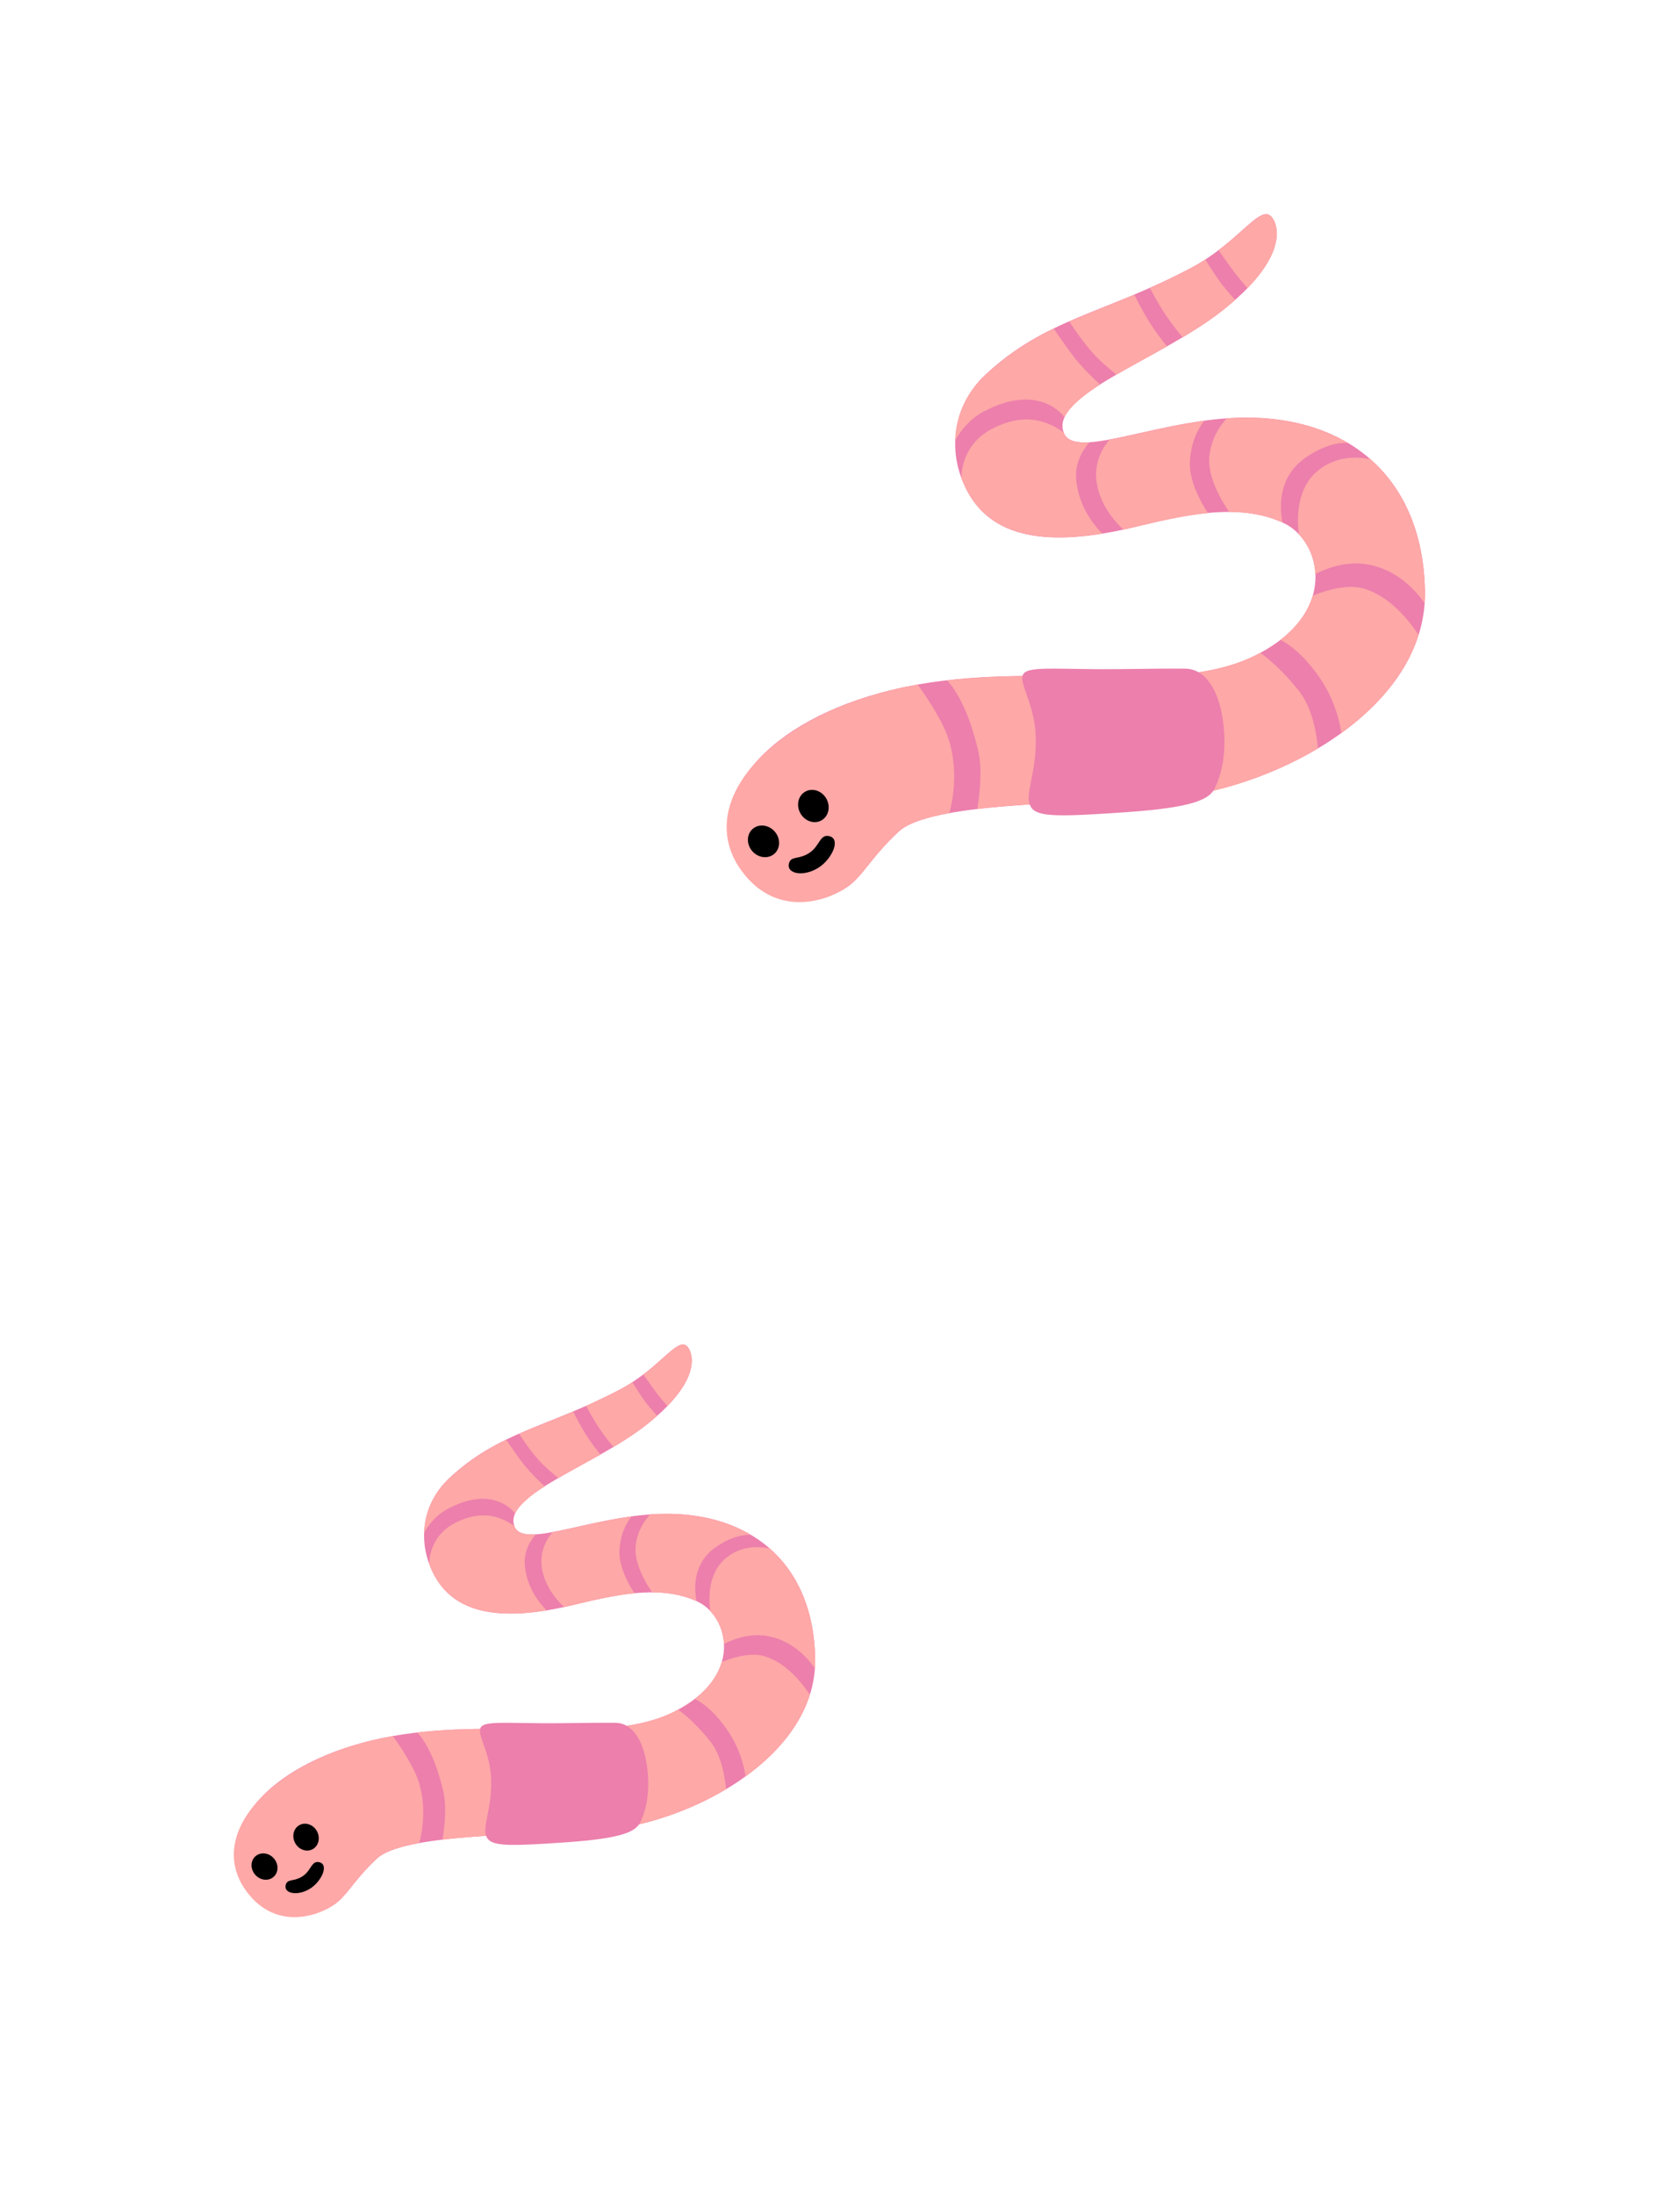 <svg width="98" height="128" viewBox="0 0 98 128" fill="none" xmlns="http://www.w3.org/2000/svg">
<g clip-path="url(#clip0_1332_10116)">
<path d="M56.049 27.782C57.184 30.982 60.199 32.144 65.996 30.775C68.805 30.11 72.183 29.218 74.899 30.508C77.098 31.558 78.149 35.765 73.224 38.218C68.15 40.746 60.026 38.3 52.022 40.228C44.738 41.986 40.735 46.606 43.526 50.458C45.636 53.371 48.566 52.501 49.714 51.49C50.485 50.81 50.999 49.804 52.437 48.478C54.23 46.826 62.404 46.825 67.613 46.568C73.922 46.262 83.264 41.565 83.124 34.461C82.997 28.015 78.896 24.536 73.177 24.354C67.996 24.192 62.655 26.983 62.041 25.199C61.281 23 67.674 20.962 71.268 18.136C74.925 15.266 74.681 13.357 74.224 12.705C73.554 11.754 72.34 14.11 69.457 15.632C64.394 18.306 60.954 18.575 57.43 21.898C55.963 23.299 55.253 25.54 56.049 27.782V27.782Z" fill="#EC7FAC"/>
<path d="M67.757 17.992C68.112 18.569 68.563 19.162 68.987 19.67C69.803 19.185 70.587 18.678 71.271 18.139C71.557 17.916 71.807 17.699 72.048 17.489C71.74 17.145 71.393 16.74 71.169 16.43C70.853 15.993 70.546 15.511 70.313 15.133C70.046 15.307 69.763 15.479 69.462 15.638C68.679 16.05 67.882 16.434 67.073 16.79C67.256 17.139 67.484 17.544 67.757 17.992V17.992ZM57.322 24.032C59.814 22.679 61.4 23.453 62.1 24.328C62.393 23.691 63.305 22.975 64.172 22.424C63.725 22.016 63.211 21.507 62.774 20.974C62.453 20.585 61.866 19.743 61.469 19.162C60.078 19.837 58.764 20.656 57.438 21.908C56.564 22.735 55.753 23.991 55.722 25.7C55.983 25.15 56.594 24.425 57.322 24.032V24.032ZM76.124 26.713C77.158 25.98 78.005 25.804 78.614 25.821C77.085 24.917 75.238 24.421 73.18 24.357C72.64 24.34 72.095 24.357 71.558 24.393C71.175 24.813 70.638 25.573 70.543 26.642C70.436 27.813 71.234 29.166 71.698 29.848C72.782 29.854 73.839 30.022 74.813 30.47C74.657 29.708 74.487 27.875 76.124 26.713V26.713Z" fill="#FEA8A7"/>
<path d="M64.302 31.113C63.763 30.568 62.93 29.506 62.781 28.009C62.678 27.001 63.17 26.228 63.544 25.795C62.751 25.845 62.215 25.702 62.042 25.208C62.015 25.128 62.052 25.285 62.042 25.208C61.235 24.641 59.898 23.951 57.86 25.007C56.604 25.657 56.096 26.826 56.079 27.873C57.121 30.677 59.654 31.87 64.302 31.113ZM69.41 26.943C69.46 25.782 69.89 24.998 70.249 24.537C68.16 24.82 66.207 25.362 64.72 25.637C64.341 26.084 63.835 26.901 63.956 28.004C64.108 29.386 65.034 30.421 65.528 30.88C65.681 30.846 65.833 30.817 65.995 30.781C67.393 30.45 68.931 30.065 70.459 29.918C70.057 29.295 69.362 28.057 69.41 26.943ZM67.058 18.794C66.737 18.292 66.425 17.699 66.169 17.185C64.804 17.758 63.555 18.23 62.373 18.747C62.714 19.27 63.202 19.965 63.715 20.548C64.119 21.007 64.665 21.478 65.128 21.845C66.04 21.316 67.062 20.774 68.075 20.199C67.741 19.784 67.381 19.305 67.058 18.794V18.794ZM71.085 14.595C71.364 14.995 71.72 15.497 71.976 15.838C72.192 16.129 72.498 16.489 72.77 16.804C74.838 14.677 74.612 13.253 74.228 12.711C73.7 11.966 72.83 13.264 71.085 14.595V14.595ZM76.807 27.502C75.634 28.526 75.644 30.231 75.772 31.162C76.319 31.745 76.688 32.564 76.726 33.474C77.24 33.204 78.395 32.705 79.676 32.897C81.409 33.157 82.523 34.345 83.104 35.171C83.121 34.937 83.126 34.701 83.124 34.461C83.057 31.056 81.879 28.477 79.937 26.776C79.139 26.617 77.874 26.573 76.807 27.502V27.502ZM79.519 34.31C78.493 34.032 77.196 34.478 76.575 34.736C76.316 35.615 75.728 36.511 74.691 37.31C75.159 37.545 75.982 38.107 76.903 39.406C77.818 40.696 78.138 42.009 78.246 42.746C80.359 41.218 82.041 39.284 82.752 37.024C82.257 36.265 81.078 34.734 79.519 34.31V34.31ZM55.407 43.332C55.091 42.17 54.062 40.651 53.532 39.917C53.029 40.007 52.524 40.109 52.018 40.231C44.736 41.982 40.454 46.914 43.249 50.763C45.359 53.676 48.566 52.501 49.714 51.49C50.485 50.81 50.999 49.804 52.437 48.478C52.957 48.001 54.016 47.659 55.38 47.411C55.59 46.636 55.874 45.048 55.407 43.332V43.332ZM75.768 40.281C74.877 39.157 73.995 38.401 73.515 38.065C73.42 38.118 73.321 38.174 73.217 38.222C68.828 40.408 62.154 38.872 55.251 39.669C55.757 40.237 56.521 41.432 57.07 43.82C57.323 44.928 57.127 46.459 57.008 47.175C60.257 46.789 64.469 46.726 67.612 46.574C70.467 46.433 73.943 45.394 76.879 43.642C76.815 42.878 76.576 41.296 75.768 40.281V40.281Z" fill="#FEA8A7"/>
<path d="M48.207 46.575C47.949 46.111 47.4 45.923 46.98 46.156C46.56 46.389 46.429 46.955 46.687 47.419C46.945 47.883 47.495 48.071 47.914 47.838C48.334 47.605 48.465 47.039 48.207 46.575Z" fill="black"/>
<path d="M45.169 49.784C45.531 49.469 45.542 48.889 45.194 48.489C44.845 48.088 44.269 48.018 43.907 48.333C43.545 48.648 43.533 49.228 43.882 49.629C44.23 50.03 44.807 50.099 45.169 49.784Z" fill="black"/>
<path d="M47.256 49.701C47.827 49.296 47.831 48.627 48.375 48.754C49.052 48.916 48.558 50.021 47.833 50.535C46.97 51.147 45.877 50.99 46.018 50.362C46.131 49.868 46.61 50.16 47.256 49.701V49.701Z" fill="black"/>
<path d="M60.416 42.882C60.511 45.109 59.677 46.396 60.162 47.093C60.548 47.652 61.864 47.622 65.654 47.361C69.69 47.083 70.556 46.592 70.867 45.953C71.079 45.521 71.522 44.456 71.406 42.679C71.28 40.707 70.534 39.001 69.133 38.988C68.26 38.981 67.529 38.986 65.241 39.016C62.213 39.052 60.278 38.841 59.792 39.2C59.231 39.619 60.33 40.827 60.416 42.882V42.882Z" fill="#EC7FAC"/>
</g>
<g clip-path="url(#clip1_1332_10116)">
<path d="M25.014 91.126C25.959 93.79 28.468 94.758 33.294 93.618C35.632 93.064 38.444 92.322 40.705 93.396C42.536 94.27 43.411 97.772 39.311 99.814C35.087 101.918 28.325 99.882 21.662 101.487C15.599 102.95 12.266 106.796 14.589 110.002C16.346 112.427 18.785 111.703 19.741 110.862C20.382 110.296 20.811 109.458 22.007 108.355C23.5 106.98 30.304 106.979 34.64 106.765C39.892 106.51 47.668 102.6 47.552 96.687C47.446 91.321 44.032 88.424 39.272 88.273C34.959 88.138 30.513 90.462 30.002 88.976C29.369 87.146 34.691 85.449 37.683 83.097C40.727 80.708 40.524 79.119 40.143 78.576C39.586 77.784 38.575 79.746 36.175 81.012C31.96 83.239 29.097 83.463 26.164 86.229C24.942 87.395 24.351 89.26 25.014 91.126V91.126Z" fill="#EC7FAC"/>
<path d="M34.76 82.977C35.055 83.457 35.43 83.951 35.783 84.374C36.462 83.97 37.115 83.548 37.684 83.099C37.922 82.914 38.131 82.733 38.331 82.558C38.075 82.272 37.786 81.935 37.599 81.677C37.337 81.313 37.081 80.912 36.887 80.597C36.665 80.742 36.43 80.885 36.179 81.017C35.527 81.36 34.864 81.68 34.19 81.977C34.342 82.267 34.532 82.604 34.76 82.977V82.977ZM26.073 88.005C28.148 86.878 29.468 87.523 30.05 88.252C30.294 87.721 31.054 87.125 31.775 86.666C31.403 86.327 30.975 85.903 30.611 85.459C30.345 85.135 29.856 84.435 29.525 83.951C28.367 84.513 27.274 85.194 26.169 86.237C25.442 86.925 24.767 87.971 24.741 89.393C24.958 88.935 25.467 88.332 26.073 88.005V88.005ZM41.724 90.237C42.585 89.627 43.29 89.48 43.797 89.494C42.524 88.742 40.987 88.329 39.274 88.275C38.824 88.261 38.37 88.276 37.923 88.305C37.604 88.655 37.158 89.287 37.079 90.177C36.99 91.152 37.654 92.279 38.04 92.847C38.942 92.851 39.822 92.991 40.633 93.364C40.503 92.73 40.361 91.204 41.724 90.237V90.237Z" fill="#FEA8A7"/>
<path d="M31.883 93.899C31.434 93.445 30.741 92.561 30.617 91.315C30.532 90.476 30.941 89.832 31.252 89.472C30.592 89.513 30.146 89.394 30.002 88.983C29.98 88.917 30.011 89.047 30.002 88.983C29.331 88.511 28.217 87.937 26.521 88.816C25.475 89.357 25.052 90.33 25.039 91.202C25.905 93.536 28.014 94.528 31.883 93.899ZM36.135 90.427C36.177 89.461 36.535 88.809 36.834 88.425C35.095 88.66 33.469 89.111 32.231 89.341C31.916 89.712 31.495 90.392 31.596 91.311C31.722 92.461 32.493 93.323 32.904 93.705C33.031 93.676 33.158 93.652 33.293 93.622C34.457 93.347 35.736 93.026 37.009 92.904C36.674 92.386 36.095 91.355 36.135 90.427ZM34.178 83.644C33.91 83.226 33.65 82.733 33.437 82.305C32.301 82.782 31.262 83.174 30.278 83.605C30.562 84.04 30.968 84.619 31.395 85.105C31.731 85.486 32.186 85.878 32.571 86.184C33.33 85.744 34.181 85.292 35.024 84.814C34.746 84.468 34.446 84.069 34.178 83.644V83.644ZM37.53 80.149C37.762 80.481 38.058 80.9 38.272 81.183C38.452 81.425 38.706 81.726 38.932 81.988C40.654 80.217 40.466 79.031 40.146 78.581C39.706 77.961 38.982 79.041 37.53 80.149V80.149ZM42.293 90.893C41.316 91.746 41.325 93.165 41.431 93.939C41.886 94.425 42.193 95.107 42.225 95.864C42.653 95.639 43.615 95.224 44.681 95.383C46.124 95.6 47.051 96.589 47.535 97.276C47.549 97.082 47.553 96.886 47.551 96.686C47.495 93.851 46.515 91.705 44.899 90.289C44.234 90.156 43.181 90.119 42.293 90.893V90.893ZM44.55 96.56C43.696 96.328 42.617 96.7 42.1 96.914C41.884 97.647 41.394 98.392 40.532 99.057C40.921 99.253 41.606 99.721 42.373 100.802C43.135 101.876 43.401 102.969 43.491 103.582C45.249 102.31 46.65 100.701 47.241 98.819C46.83 98.187 45.848 96.913 44.55 96.56V96.56ZM24.479 104.07C24.216 103.103 23.36 101.838 22.918 101.227C22.499 101.302 22.079 101.387 21.658 101.488C15.596 102.947 12.032 107.052 14.358 110.256C16.115 112.68 18.785 111.703 19.74 110.861C20.381 110.295 20.81 109.457 22.006 108.354C22.439 107.957 23.321 107.672 24.456 107.466C24.631 106.821 24.868 105.499 24.479 104.07V104.07ZM41.428 101.53C40.686 100.595 39.952 99.965 39.553 99.686C39.473 99.73 39.391 99.776 39.305 99.817C35.651 101.636 30.096 100.358 24.349 101.021C24.771 101.494 25.406 102.489 25.863 104.476C26.074 105.399 25.91 106.673 25.811 107.269C28.516 106.948 32.023 106.896 34.639 106.769C37.016 106.652 39.909 105.786 42.352 104.328C42.3 103.692 42.101 102.375 41.428 101.53V101.53Z" fill="#FEA8A7"/>
<path d="M18.486 106.77C18.271 106.384 17.814 106.228 17.464 106.422C17.115 106.616 17.006 107.087 17.221 107.473C17.435 107.86 17.892 108.016 18.242 107.822C18.591 107.628 18.7 107.157 18.486 106.77Z" fill="black"/>
<path d="M15.956 109.441C16.257 109.179 16.267 108.696 15.977 108.363C15.687 108.029 15.207 107.971 14.905 108.233C14.604 108.495 14.595 108.978 14.885 109.312C15.175 109.646 15.654 109.704 15.956 109.441Z" fill="black"/>
<path d="M17.694 109.372C18.169 109.035 18.173 108.479 18.626 108.584C19.189 108.719 18.778 109.638 18.174 110.067C17.456 110.576 16.546 110.446 16.663 109.923C16.758 109.511 17.156 109.754 17.694 109.372V109.372Z" fill="black"/>
<path d="M28.648 103.696C28.727 105.55 28.033 106.621 28.437 107.202C28.759 107.667 29.854 107.642 33.009 107.424C36.368 107.193 37.089 106.785 37.348 106.252C37.524 105.893 37.894 105.007 37.797 103.527C37.692 101.885 37.071 100.466 35.905 100.455C35.178 100.449 34.569 100.453 32.665 100.478C30.144 100.508 28.533 100.333 28.129 100.631C27.662 100.98 28.577 101.986 28.648 103.696V103.696Z" fill="#EC7FAC"/>
</g>
<defs>
<clipPath id="clip0_1332_10116">
<rect width="51.504" height="51.504" fill="white" transform="translate(26 29.797) rotate(-35.348)"/>
</clipPath>
<clipPath id="clip1_1332_10116">
<rect width="42.873" height="42.873" fill="white" transform="translate(0 92.804) rotate(-35.348)"/>
</clipPath>
</defs>
</svg>
